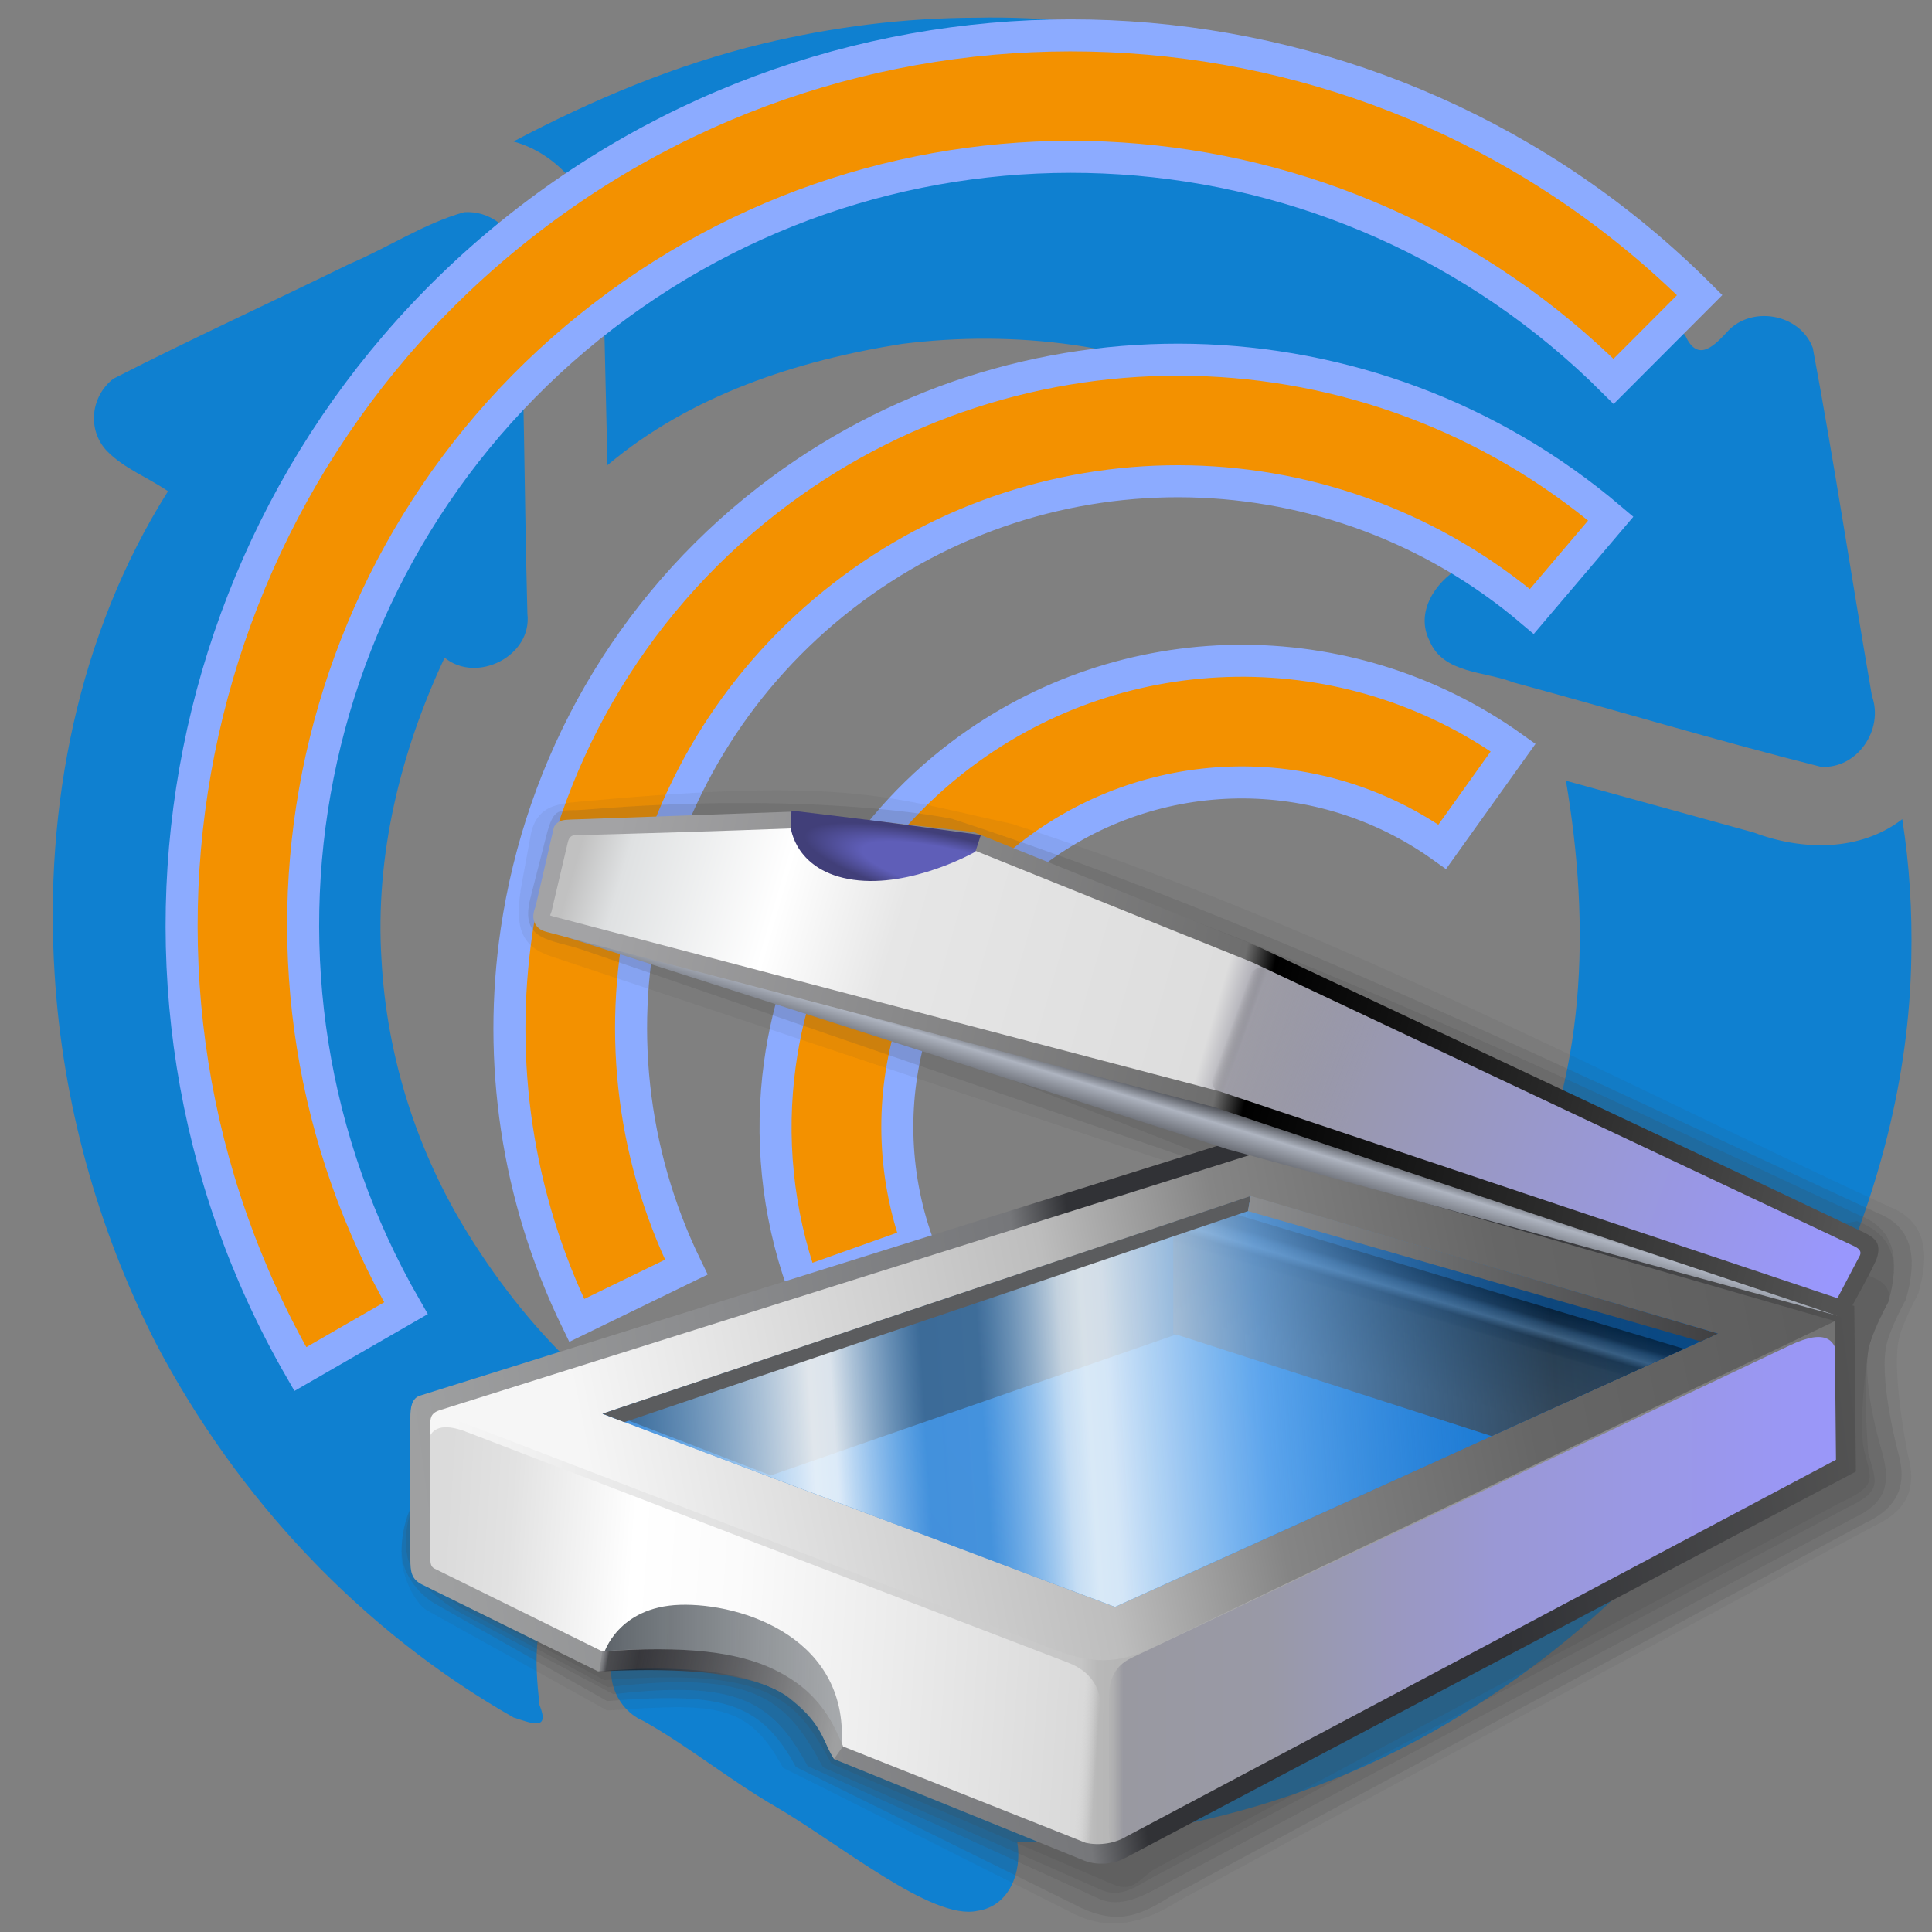 <?xml version="1.0" encoding="UTF-8" standalone="no"?>
<!-- Created with Inkscape (http://www.inkscape.org/) -->

<svg
   width="256mm"
   height="256mm"
   viewBox="0 0 256 256"
   version="1.1"
   id="svg1"
   inkscape:version="1.3.2 (091e20ef0f, 2023-11-25)"
   sodipodi:docname="inode-vnd.kde.service.upnp.Scanner1.svg"
   xml:space="preserve"
   xmlns:inkscape="http://www.inkscape.org/namespaces/inkscape"
   xmlns:sodipodi="http://sodipodi.sourceforge.net/DTD/sodipodi-0.dtd"
   xmlns:xlink="http://www.w3.org/1999/xlink"
   xmlns="http://www.w3.org/2000/svg"
   xmlns:svg="http://www.w3.org/2000/svg"
   xmlns:rdf="http://www.w3.org/1999/02/22-rdf-syntax-ns#"
   xmlns:cc="http://creativecommons.org/ns#"
   xmlns:dc="http://purl.org/dc/elements/1.1/"><rect x="0" y="0" width="256" height="256" fill="#808080" stroke="none"/><defs
     id="defs1">
<linearGradient
   id="SVGID_XMLID_3__5"
   gradientUnits="userSpaceOnUse"
   x1="64.003"
   y1="78.48"
   x2="76.382"
   y2="124.552"
   gradientTransform="matrix(2.02,0,0,2.02,-129.27,-129.192)">
<stop
   offset="0%"
   style="stop-color:rgb(255,255,255);stop-opacity: 1"
   id="stop5" />
<stop
   offset="100%"
   style="stop-color:rgb(194,194,194);stop-opacity: 1"
   id="stop6" />
</linearGradient>


<linearGradient
   id="SVGID_XMLID_2__4"
   gradientUnits="userSpaceOnUse"
   x1="-14.027"
   y1="5.378"
   x2="88.075"
   y2="118.919"
   gradientTransform="matrix(2.02,0,0,2.02,-129.28,-129.192)">
<stop
   offset="0%"
   style="stop-color:rgb(230,230,230);stop-opacity: 1"
   id="stop3" />
<stop
   offset="100%"
   style="stop-color:rgb(46,46,46);stop-opacity: 1"
   id="stop4" />
</linearGradient>


<linearGradient
   id="SVGID_XMLID_1__3"
   gradientUnits="userSpaceOnUse"
   x1="8.014"
   y1="-38.345"
   x2="81.539"
   y2="43.418"
   gradientTransform="matrix(2.02,0,0,2.02,-129.278,-129.42)">
<stop
   offset="0%"
   style="stop-color:rgb(230,230,230);stop-opacity: 1"
   id="stop1" />
<stop
   offset="100%"
   style="stop-color:rgb(46,46,46);stop-opacity: 1"
   id="stop2" />
</linearGradient>


<radialGradient
   id="SVGID_XMLID_4__6"
   gradientUnits="userSpaceOnUse"
   cx="63.024"
   cy="101.088"
   r="80.348"
   fx="63.024"
   fy="101.088"
   gradientTransform="matrix(2.02,0,0,2.02,-129.284,-129.235)">
<stop
   offset="0%"
   style="stop-color:rgb(255,255,255);stop-opacity: 1"
   id="stop7" />
<stop
   offset="6.26%"
   style="stop-color:rgb(230,249,255);stop-opacity: 1"
   id="stop8" />
<stop
   offset="13.86%"
   style="stop-color:rgb(206,242,255);stop-opacity: 1"
   id="stop9" />
<stop
   offset="18.54%"
   style="stop-color:rgb(197,240,255);stop-opacity: 1"
   id="stop10" />
<stop
   offset="100%"
   style="stop-color:rgb(29,116,217);stop-opacity: 1"
   id="stop11" />
</radialGradient>


<linearGradient
   id="SVGID_XMLID_5__7"
   gradientUnits="userSpaceOnUse"
   x1="62.401"
   y1="56.002"
   x2="62.401"
   y2="87.533"
   gradientTransform="matrix(2.02,0,0,2.02,-129.278,-129.248)">
<stop
   offset="0%"
   style="stop-color:rgb(255,255,255);stop-opacity: 1"
   id="stop12" />
<stop
   offset="100%"
   style="stop-color:rgb(119,131,189);stop-opacity: 0"
   id="stop13" />
</linearGradient>








<linearGradient
   id="SVGID_XMLID_7__9"
   gradientUnits="userSpaceOnUse"
   x1="98.704"
   y1="120.97"
   x2="98.704"
   y2="112.225"
   gradientTransform="matrix(2.02,0,0,2.02,-129.144,-129.108)">
<stop
   offset="0%"
   style="stop-color:rgb(255,255,255);stop-opacity: 1"
   id="stop18" />
<stop
   offset="84.83%"
   style="stop-color:rgb(0,205,0);stop-opacity: 1"
   id="stop19" />
<stop
   offset="100%"
   style="stop-color:rgb(0,189,0);stop-opacity: 1"
   id="stop20" />
</linearGradient>


<linearGradient
   id="SVGID_XMLID_8__10"
   gradientUnits="userSpaceOnUse"
   x1="92.947"
   y1="103.266"
   x2="96.448"
   y2="108.516"
   gradientTransform="matrix(2.02,0,0,2.02,-129.144,-129.108)">
<stop
   offset="1.12%"
   style="stop-color:rgb(0,149,0);stop-opacity: 1"
   id="stop21" />
<stop
   offset="29.78%"
   style="stop-color:rgb(0,144,0);stop-opacity: 1"
   id="stop22" />
<stop
   offset="100%"
   style="stop-color:rgb(0,91,0);stop-opacity: 1"
   id="stop23" />
</linearGradient>


<linearGradient
   id="SVGID_XMLID_9__11"
   gradientUnits="userSpaceOnUse"
   x1="98.576"
   y1="107.667"
   x2="98.576"
   y2="112.661"
   gradientTransform="matrix(2.02,0,0,2.02,-129.162,-129.1)">
<stop
   offset="0%"
   style="stop-color:rgb(255,255,255);stop-opacity: 1"
   id="stop24" />
<stop
   offset="11.47%"
   style="stop-color:rgb(233,250,233);stop-opacity: 1"
   id="stop25" />
<stop
   offset="35.39%"
   style="stop-color:rgb(176,237,176);stop-opacity: 1"
   id="stop26" />
<stop
   offset="69.36%"
   style="stop-color:rgb(87,217,87);stop-opacity: 1"
   id="stop27" />
<stop
   offset="100%"
   style="stop-color:rgb(0,197,0);stop-opacity: 1"
   id="stop28" />
</linearGradient>


<linearGradient
   id="SVGID_XMLID_10__12"
   gradientUnits="userSpaceOnUse"
   x1="63.777"
   y1="43.353"
   x2="63.777"
   y2="12.856"
   gradientTransform="matrix(2.02,0,0,2.02,-129.286,-129.417)">
<stop
   offset="0%"
   style="stop-color:rgb(255,255,255);stop-opacity: 1"
   id="stop29" />
<stop
   offset="100%"
   style="stop-color:rgb(224,224,224);stop-opacity: 1"
   id="stop30" />
</linearGradient>


<linearGradient
   id="SVGID_XMLID_11__13"
   gradientUnits="userSpaceOnUse"
   x1="63.643"
   y1="44.558"
   x2="63.643"
   y2="15.564"
   gradientTransform="matrix(2.02,0,0,2.02,-129.273,-129.396)">
<stop
   offset="0%"
   style="stop-color:rgb(128,128,128);stop-opacity: 1"
   id="stop31" />
<stop
   offset="100%"
   style="stop-color:rgb(181,181,181);stop-opacity: 1"
   id="stop32" />
</linearGradient>





<radialGradient
   id="SVGID_XMLID_4__6-9"
   gradientUnits="userSpaceOnUse"
   cx="63.024"
   cy="101.088"
   r="80.348"
   fx="63.024"
   fy="101.088"
   gradientTransform="matrix(2.02,0,0,2.02,-129.284,-129.235)">
<stop
   offset="0%"
   style="stop-color:rgb(255,255,255);stop-opacity: 1"
   id="stop7-1" />
<stop
   offset="6.26%"
   style="stop-color:rgb(230,249,255);stop-opacity: 1"
   id="stop8-2" />
<stop
   offset="13.86%"
   style="stop-color:rgb(206,242,255);stop-opacity: 1"
   id="stop9-7" />
<stop
   offset="18.54%"
   style="stop-color:rgb(197,240,255);stop-opacity: 1"
   id="stop10-0" />
<stop
   offset="100%"
   style="stop-color:rgb(29,116,217);stop-opacity: 1"
   id="stop11-9" />
</radialGradient><linearGradient
   id="SVGID_XMLID_5__7-3"
   gradientUnits="userSpaceOnUse"
   x1="62.401"
   y1="56.002"
   x2="25.356"
   y2="123.239"
   gradientTransform="matrix(-2.02,0,0,-2.02,109.299,178.641)">
<stop
   offset="0%"
   style="stop-color:rgb(255,255,255);stop-opacity: 1"
   id="stop12-6" />
<stop
   offset="100%"
   style="stop-color:rgb(119,131,189);stop-opacity: 0"
   id="stop13-0" />
</linearGradient><linearGradient
   id="SVGID_XMLID_6__8"
   gradientUnits="userSpaceOnUse"
   x1="75.288"
   y1="1.076"
   x2="58.048"
   y2="49.29">
<stop
   offset="0%"
   style="stop-color:rgb(255,255,255);stop-opacity: 1"
   id="stop16" /><stop
   offset="0.459"
   style="stop-color:#f5f5f5;stop-opacity:1;"
   id="stop34" /><stop
   offset="0.774"
   style="stop-color:#b9b9b9;stop-opacity:1;"
   id="stop33" />
<stop
   offset="1"
   style="stop-color:#737373;stop-opacity:1;"
   id="stop17" />
</linearGradient><linearGradient
   id="linearGradient77"
   inkscape:collect="always"><stop
     style="stop-color:#535353;stop-opacity:0;"
     offset="0"
     id="stop78" /><stop
     style="stop-color:#9897a0;stop-opacity:0.585;"
     offset="0.024"
     id="stop82" /><stop
     style="stop-color:#9998af;stop-opacity:1"
     offset="0.218"
     id="stop80" /><stop
     style="stop-color:#9998c4;stop-opacity:1"
     offset="0.417"
     id="stop81" /><stop
     style="stop-color:#9997fd;stop-opacity:1"
     offset="1"
     id="stop79" /></linearGradient><linearGradient
   id="linearGradient72"
   inkscape:collect="always"><stop
     style="stop-color:#a3a3a5;stop-opacity:1"
     offset="0"
     id="stop73" /><stop
     style="stop-color:#6e6e6e;stop-opacity:1;"
     offset="0.5"
     id="stop75" /><stop
     style="stop-color:#000000;stop-opacity:1;"
     offset="0.524"
     id="stop76" /><stop
     style="stop-color:#535353;stop-opacity:1;"
     offset="1"
     id="stop74" /></linearGradient><linearGradient
   id="linearGradient68"
   inkscape:collect="always"><stop
     style="stop-color:#313236;stop-opacity:1;"
     offset="0"
     id="stop68" /><stop
     style="stop-color:#515359;stop-opacity:1;"
     offset="0.547"
     id="stop70" /><stop
     style="stop-color:#aeb4c0;stop-opacity:1;"
     offset="0.75"
     id="stop71" /><stop
     style="stop-color:#313236;stop-opacity:1;"
     offset="0.879"
     id="stop72" /><stop
     style="stop-color:#313236;stop-opacity:1;"
     offset="1"
     id="stop69" /></linearGradient><linearGradient
   id="linearGradient62"
   inkscape:collect="always"><stop
     style="stop-color:#5f5eb8;stop-opacity:1;"
     offset="0"
     id="stop63" /><stop
     style="stop-color:#5f5eb8;stop-opacity:1;"
     offset="0.5"
     id="stop65" /><stop
     style="stop-color:#5f5eb8;stop-opacity:1;"
     offset="0.577"
     id="stop66" /><stop
     style="stop-color:#5f5eb8;stop-opacity:1;"
     offset="0.636"
     id="stop67" /><stop
     style="stop-color:#413f79;stop-opacity:1;"
     offset="1"
     id="stop64" /></linearGradient><linearGradient
   id="linearGradient59"
   inkscape:collect="always"><stop
     style="stop-color:#c1c1c1;stop-opacity:1;"
     offset="0"
     id="stop59" /><stop
     style="stop-color:#dfe1e2;stop-opacity:1;"
     offset="0.06"
     id="stop85" /><stop
     style="stop-color:#ffffff;stop-opacity:1;"
     offset="0.256"
     id="stop84" /><stop
     style="stop-color:#e6e6e6;stop-opacity:1;"
     offset="0.408"
     id="stop83" /><stop
     style="stop-color:#dddddd;stop-opacity:1"
     offset="0.817"
     id="stop61" /><stop
     style="stop-color:#a4a3ad;stop-opacity:1;"
     offset="0.859"
     id="stop62" /><stop
     style="stop-color:#9998a2;stop-opacity:1"
     offset="1"
     id="stop60" /></linearGradient><linearGradient
   id="linearGradient51"
   inkscape:collect="always"><stop
     style="stop-color:#020c15;stop-opacity:0.63;"
     offset="0"
     id="stop52" /><stop
     style="stop-color:#020c15;stop-opacity:0.309;"
     offset="1"
     id="stop53" /></linearGradient><linearGradient
   id="linearGradient47"
   inkscape:collect="always"><stop
     style="stop-color:#8c8d8f;stop-opacity:1;"
     offset="0"
     id="stop48" /><stop
     style="stop-color:#676869;stop-opacity:1;"
     offset="0.454"
     id="stop50" /><stop
     style="stop-color:#404042;stop-opacity:1;"
     offset="1"
     id="stop49" /></linearGradient><linearGradient
   id="linearGradient39"
   inkscape:collect="always"><stop
     style="stop-color:#020c15;stop-opacity:1;"
     offset="0"
     id="stop40-2" /><stop
     style="stop-color:#0f1822;stop-opacity:1;"
     offset="0.091"
     id="stop47" /><stop
     style="stop-color:#263748;stop-opacity:1;"
     offset="0.137"
     id="stop44-8" /><stop
     style="stop-color:#455768;stop-opacity:1;"
     offset="0.209"
     id="stop45-9" /><stop
     style="stop-color:#1e2328;stop-opacity:1;"
     offset="0.276"
     id="stop42-7" /><stop
     style="stop-color:#25292c;stop-opacity:1;"
     offset="0.357"
     id="stop46-3" /><stop
     style="stop-color:#2c2f31;stop-opacity:1;"
     offset="0.379"
     id="stop43-6" /><stop
     style="stop-color:#3b3b3b;stop-opacity:1;"
     offset="1"
     id="stop41-1" /></linearGradient><linearGradient
   id="linearGradient36-2"
   inkscape:collect="always"><stop
     style="stop-color:#1370c9;stop-opacity:1;"
     offset="0"
     id="stop37-9" /><stop
     style="stop-color:#1275d2;stop-opacity:1;"
     offset="1"
     id="stop38-3" /></linearGradient><linearGradient
   id="linearGradient24"
   inkscape:collect="always"><stop
     style="stop-color:#9bcdff;stop-opacity:0.381;"
     offset="0"
     id="stop25-1" /><stop
     style="stop-color:#ffffff;stop-opacity:0.876;"
     offset="0.167"
     id="stop27-9" /><stop
     style="stop-color:#f9fcff;stop-opacity:0.874;"
     offset="0.188"
     id="stop30-4" /><stop
     style="stop-color:#9fcfff;stop-opacity:0.337;"
     offset="0.275"
     id="stop34-7" /><stop
     style="stop-color:#a3d1ff;stop-opacity:0.345;"
     offset="0.33"
     id="stop33-8" /><stop
     style="stop-color:#f4faff;stop-opacity:0.79;"
     offset="0.408"
     id="stop32-4" /><stop
     style="stop-color:#fbfeff;stop-opacity:0.85;"
     offset="0.43"
     id="stop39-5" /><stop
     style="stop-color:#f5faff;stop-opacity:0.853;"
     offset="0.451"
     id="stop31-0" /><stop
     style="stop-color:#76b6f7;stop-opacity:0.745;"
     offset="0.597"
     id="stop28-3" /><stop
     style="stop-color:#1e7dd7;stop-opacity:0.21;"
     offset="0.875"
     id="stop29-6" /><stop
     style="stop-color:#0b70cf;stop-opacity:0.301;"
     offset="1"
     id="stop26-1" /></linearGradient><linearGradient
   id="linearGradient20"
   inkscape:collect="always"><stop
     style="stop-color:#dbdbdb;stop-opacity:1;"
     offset="0"
     id="stop21-0" /><stop
     style="stop-color:#e2e2e2;stop-opacity:1;"
     offset="0.098"
     id="stop23-6" /><stop
     style="stop-color:#ffffff;stop-opacity:1;"
     offset="0.285"
     id="stop88" /><stop
     style="stop-color:#fbfbfb;stop-opacity:1;"
     offset="0.444"
     id="stop89" /><stop
     style="stop-color:#d9d9d9;stop-opacity:1;"
     offset="0.975"
     id="stop24-3" /><stop
     style="stop-color:#e4e4e4;stop-opacity:0;"
     offset="1"
     id="stop22-2" /></linearGradient><linearGradient
   id="linearGradient18"
   inkscape:collect="always"><stop
     style="stop-color:#9fa0a1;stop-opacity:1"
     offset="0"
     id="stop16-0" /><stop
     style="stop-color:#1d1d22;stop-opacity:0.773;"
     offset="0.842"
     id="stop17-6" /><stop
     style="stop-color:#2a2b2f;stop-opacity:0.693;"
     offset="0.961"
     id="stop19-1" /><stop
     style="stop-color:#6d6f78;stop-opacity:0;"
     offset="1"
     id="stop18-5" /></linearGradient><linearGradient
   id="linearGradient9"
   inkscape:collect="always"><stop
     style="stop-color:#99999d;stop-opacity:0;"
     offset="0"
     id="stop9-5" /><stop
     style="stop-color:#99999f;stop-opacity:0.308;"
     offset="0.011"
     id="stop14-4" /><stop
     style="stop-color:#9999a1;stop-opacity:1;"
     offset="0.022"
     id="stop13-7" /><stop
     style="stop-color:#9999a6;stop-opacity:1"
     offset="0.205"
     id="stop11-6" /><stop
     style="stop-color:#9a98d5;stop-opacity:1"
     offset="0.498"
     id="stop12-5" /><stop
     style="stop-color:#9a97ff;stop-opacity:1"
     offset="1"
     id="stop10-6" /></linearGradient><linearGradient
   id="linearGradient7"
   inkscape:collect="always"><stop
     style="stop-color:#f6f6f6;stop-opacity:1"
     offset="0"
     id="stop7-9" /><stop
     style="stop-color:#bdbdbd;stop-opacity:1;"
     offset="0.388"
     id="stop36-3" /><stop
     style="stop-color:#858585;stop-opacity:1;"
     offset="0.531"
     id="stop35-7" /><stop
     style="stop-color:#666666;stop-opacity:1;"
     offset="0.746"
     id="stop51" /><stop
     style="stop-color:#5d5d5d;stop-opacity:1;"
     offset="1"
     id="stop8-4" /></linearGradient><linearGradient
   id="linearGradient4"
   inkscape:collect="always"><stop
     style="stop-color:#9fa0a1;stop-opacity:1"
     offset="0"
     id="stop5-5" /><stop
     style="stop-color:#76777a;stop-opacity:1;"
     offset="0.432"
     id="stop20-2" /><stop
     style="stop-color:#313236;stop-opacity:1;"
     offset="0.472"
     id="stop15-5" /><stop
     style="stop-color:#313236;stop-opacity:1;"
     offset="0.736"
     id="stop77" /><stop
     style="stop-color:#535353;stop-opacity:1"
     offset="1"
     id="stop6-4" /></linearGradient><linearGradient
   id="linearGradient1-7"
   inkscape:collect="always"><stop
     style="stop-color:#f6f6f6;stop-opacity:1"
     offset="0"
     id="stop1-4" /><stop
     style="stop-color:#c5c5c5;stop-opacity:1"
     offset="0.445"
     id="stop3-4" /><stop
     style="stop-color:#b8b8b8;stop-opacity:1"
     offset="0.457"
     id="stop4-3" /><stop
     style="stop-color:#6f6f6f;stop-opacity:1"
     offset="1"
     id="stop2-0" /></linearGradient><linearGradient
   inkscape:collect="always"
   xlink:href="#linearGradient1-7"
   id="linearGradient2"
   x1="17.773"
   y1="155.818"
   x2="243.75"
   y2="156.62"
   gradientUnits="userSpaceOnUse" /><linearGradient
   inkscape:collect="always"
   xlink:href="#linearGradient4"
   id="linearGradient6"
   x1="12.562"
   y1="170.117"
   x2="240.637"
   y2="140.793"
   gradientUnits="userSpaceOnUse" /><linearGradient
   inkscape:collect="always"
   xlink:href="#linearGradient7"
   id="linearGradient8"
   x1="42.623"
   y1="180.577"
   x2="239.073"
   y2="140.784"
   gradientUnits="userSpaceOnUse" /><linearGradient
   inkscape:collect="always"
   xlink:href="#linearGradient9"
   id="linearGradient10"
   x1="122.142"
   y1="210.341"
   x2="247.358"
   y2="210.341"
   gradientUnits="userSpaceOnUse" /><linearGradient
   inkscape:collect="always"
   xlink:href="#linearGradient18"
   id="linearGradient15-7"
   gradientUnits="userSpaceOnUse"
   x1="79.997"
   y1="203.148"
   x2="40.894"
   y2="195.608"
   gradientTransform="translate(0.013,0.033)" /><linearGradient
   inkscape:collect="always"
   xlink:href="#linearGradient20"
   id="linearGradient22"
   x1="15.168"
   y1="192.616"
   x2="121.371"
   y2="199.966"
   gradientUnits="userSpaceOnUse" /><linearGradient
   inkscape:collect="always"
   xlink:href="#linearGradient24"
   id="linearGradient26"
   x1="46.906"
   y1="154.95"
   x2="214.484"
   y2="143.991"
   gradientUnits="userSpaceOnUse" /><linearGradient
   inkscape:collect="always"
   xlink:href="#linearGradient36-2"
   id="linearGradient38-8"
   x1="118.668"
   y1="226.979"
   x2="219.963"
   y2="154.014"
   gradientUnits="userSpaceOnUse" /><linearGradient
   inkscape:collect="always"
   xlink:href="#linearGradient39"
   id="linearGradient41"
   x1="158.476"
   y1="129.043"
   x2="153.348"
   y2="146.298"
   gradientUnits="userSpaceOnUse" /><linearGradient
   inkscape:collect="always"
   xlink:href="#linearGradient47"
   id="linearGradient49"
   x1="144.864"
   y1="132.759"
   x2="219.991"
   y2="132.759"
   gradientUnits="userSpaceOnUse" /><linearGradient
   inkscape:collect="always"
   xlink:href="#linearGradient51"
   id="linearGradient53"
   x1="41.908"
   y1="198.077"
   x2="79.962"
   y2="198.077"
   gradientUnits="userSpaceOnUse" /><linearGradient
   inkscape:collect="always"
   xlink:href="#linearGradient59"
   id="linearGradient60"
   x1="35.394"
   y1="74.77"
   x2="158.492"
   y2="110.458"
   gradientUnits="userSpaceOnUse" /><radialGradient
   inkscape:collect="always"
   xlink:href="#linearGradient62"
   id="radialGradient64"
   cx="92.429"
   cy="71.942"
   fx="92.429"
   fy="71.942"
   r="15.19"
   gradientTransform="matrix(1.675,0.409,-0.084,0.346,-49.347,6.943)"
   gradientUnits="userSpaceOnUse" /><linearGradient
   inkscape:collect="always"
   xlink:href="#linearGradient68"
   id="linearGradient69"
   x1="169.9"
   y1="137.489"
   x2="176.893"
   y2="114.432"
   gradientUnits="userSpaceOnUse" /><linearGradient
   inkscape:collect="always"
   xlink:href="#linearGradient72"
   id="linearGradient74"
   x1="45.186"
   y1="56.746"
   x2="245.44"
   y2="100.213"
   gradientUnits="userSpaceOnUse" /><linearGradient
   inkscape:collect="always"
   xlink:href="#linearGradient77"
   id="linearGradient79"
   x1="140.651"
   y1="98.288"
   x2="238.404"
   y2="133.702"
   gradientUnits="userSpaceOnUse" /></defs><sodipodi:namedview
     id="base"
     pagecolor="#ffffff"
     bordercolor="#000000"
     borderopacity="0.3"
     inkscape:pageopacity="0.0"
     inkscape:pageshadow="2"
     inkscape:zoom="0.98994949"
     inkscape:cx="505.07627"
     inkscape:cy="476.792"
     inkscape:document-units="mm"
     inkscape:showpageshadow="2"
     inkscape:pagecheckerboard="0"
     inkscape:deskcolor="#d1d1d1"
     inkscape:current-layer="svg1" /><g
     id="g2"
     transform="matrix(3.105,0,0,3.105,-211.144,2.28)"
     style="fill:#0f80d0;fill-opacity:1"><path
       id="path4154"
       d="m 109.676,0.021 c -3.08,0.005 -6.143,0.392 -9.136,1.111 -3.709,0.895 -7.258,2.392 -10.627,4.171 2.444,0.674 4.001,3.285 3.826,5.765 0.062,2.683 0.124,5.366 0.186,8.049 3.529,-2.977 8.073,-4.466 12.575,-5.176 4.82,-0.603 9.835,0.009 14.239,2.113 3.716,1.695 6.845,4.425 9.557,7.435 -1.056,0.628 -1.905,1.906 -1.29,3.121 0.583,1.416 2.359,1.292 3.589,1.781 4.375,1.183 8.722,2.497 13.114,3.598 1.554,0.102 2.695,-1.595 2.178,-3.021 -0.855,-4.948 -1.603,-9.922 -2.524,-14.854 -0.555,-1.489 -2.684,-1.84 -3.699,-0.637 -0.634,0.683 -1.255,1.189 -1.751,0.094 C 136.254,9.369 131.626,6.032 126.559,3.726 121.269,1.329 115.506,-0.102 109.676,0.021 Z"
       style="fill:#0f80d0;fill-opacity:1" /><path
       id="path4162"
       d="m 134.827,32.582 c 1.044,6.144 0.907,12.782 -2.093,18.392 -1.631,2.998 -3.862,5.662 -6.623,7.683 -3.965,2.966 -8.746,4.844 -13.649,5.473 -1.148,-0.008 -1.163,-0.576 -1.121,-1.536 0.16,-1.747 -2.011,-2.915 -3.432,-1.938 -4.382,2.825 -8.839,5.574 -13.175,8.446 -1.174,1.043 -0.674,3.014 0.732,3.61 1.887,1.058 3.67,2.51 5.591,3.626 2.807,1.631 6.724,4.902 8.652,4.473 1.391,-0.198 1.917,-1.697 1.704,-2.932 6.86,-0.076 13.691,-2.046 19.468,-5.76 6.552,-4.114 11.83,-10.206 15.119,-17.198 2.133,-4.636 3.483,-9.654 3.566,-14.774 0.043,-1.979 -0.075,-3.968 -0.385,-5.923 -1.806,1.394 -4.274,1.347 -6.33,0.572 -2.675,-0.738 -5.35,-1.475 -8.024,-2.213 z"
       sodipodi:nodetypes="ccccccccacccccccc"
       style="fill:#0f80d0;fill-opacity:1" /><path
       id="path4156"
       d="m 87.811,8.32 c -1.71,0.48 -3.245,1.51 -4.887,2.205 -3.355,1.646 -6.764,3.203 -10.086,4.903 -0.965,0.753 -1.125,2.177 -0.28,3.078 0.731,0.754 1.756,1.132 2.613,1.723 -3.846,6.09 -5.291,13.475 -4.838,20.609 0.334,5.462 1.827,10.855 4.309,15.729 3.465,6.617 8.77,12.286 15.269,15.991 0.812,0.263 1.566,0.581 1.111,-0.537 -0.195,-1.851 -0.377,-4.106 1.255,-5.396 2.205,-1.724 4.7,-3.058 7.034,-4.605 C 94.507,60.105 90.683,56.289 87.991,51.943 85.801,48.43 84.51,44.368 84.282,40.229 83.999,35.778 85.092,31.346 86.975,27.332 88.35,28.455 90.72,27.257 90.508,25.459 90.37,20.282 90.371,15.095 90.145,9.924 89.75,8.963 88.906,8.258 87.811,8.32 Z"
       style="fill:#0f80d0;fill-opacity:1" /></g><g
     id="g5"
     style="fill:#f39100;fill-opacity:1;stroke:#8cabff;stroke-width:3.6;stroke-dasharray:none;stroke-opacity:1"
     transform="matrix(-0.181,1.165,1.165,0.181,42.256,-16.827)"><path
       style="color:#000000;fill:#f39100;fill-opacity:1;stroke:#8cabff;stroke-width:3.6;stroke-miterlimit:2.1;stroke-dasharray:none;stroke-opacity:1"
       d="M 99.58,1.818 C 76.072,2.82 52.916,12.067 34.797,29.359 -1.441,63.945 -6.471,120.16 23.053,160.629 l 11.068,-8.074 C 8.585,117.551 12.912,69.186 44.256,39.271 75.6,9.357 124.115,7.29 157.889,34.432 L 166.471,23.752 C 146.947,8.063 123.088,0.817 99.58,1.818 Z"
       id="path2" /><path
       style="color:#000000;fill:#f39100;fill-opacity:1;stroke:#8cabff;stroke-width:3.6;stroke-miterlimit:2.1;stroke-dasharray:none;stroke-opacity:1"
       d="M 114.107,40.209 C 95.209,40.054 76.369,46.997 61.852,60.715 36.043,85.102 30.842,124.344 49.406,154.611 l 11.678,-7.162 C 45.866,122.638 50.104,90.663 71.26,70.672 92.416,50.681 124.58,48.259 148.49,64.857 l 7.812,-11.254 C 143.541,44.745 128.806,40.33 114.107,40.209 Z"
       id="path3" /><path
       style="color:#000000;fill:#f39100;fill-opacity:1;stroke:#8cabff;stroke-width:3.6;stroke-miterlimit:2.1;stroke-dasharray:none;stroke-opacity:1"
       d="M 124.324,71.746 C 110.667,71.5 97.084,76.58 86.828,86.539 70.419,102.473 66.239,127.291 76.525,147.721 l 12.236,-6.162 C 81.142,126.425 84.215,108.173 96.371,96.369 108.527,84.565 126.862,82.029 141.766,90.09 l 6.518,-12.051 c -7.544,-4.081 -15.765,-6.145 -23.959,-6.293 z"
       id="path4" /></g><g
     id="g85"
     style="display:inline"
     transform="matrix(0.829,0,0,0.829,45.271,58.053)"><g
       id="g88"
       inkscape:label="shadow"><path
         id="rect85"
         style="fill:#424242;fill-opacity:0.071;stroke-width:2.665;stroke-linecap:square"
         d="m 33.476,82.836 c -4.894,-1.63 -5.962,-4.738 -4.653,-11.827 l 1.382,-7.484 c 0.98,-5.307 5.048,-5.144 9.4,-5.546 41.566,-3.843 48.473,-0.423 67.531,3.675 51.065,16.62 94.39,40.011 140.228,61.205 5.963,2.323 6.482,7.492 4.634,13.898 0,0 -2.784,5.028 -3.207,7.811 -0.918,6.032 1.604,18.234 1.604,18.234 1.211,4.44 0.365,8.353 -5.345,11.018 l -111.184,59.928 c -5.355,3.407 -10.965,5.281 -17.47,1.79 L 70.54,212.517 C 64.797,201.823 59.223,202.331 42.432,203.361 L 13.749,187.429 c -2.113,-1.173 -4.221,-5.706 -4.205,-9.024 0.021,-4.34 1.656,-10.307 5.614,-11.747 l 129.034,-46.946 z"
         sodipodi:nodetypes="sssscccsccccccsascs" /><path
         id="path85"
         style="fill:#424242;fill-opacity:0.154;stroke-width:2.665;stroke-linecap:square"
         d="m 38.389,81.749 c -4.878,-1.677 -10.002,-1.261 -8.218,-8.245 l 2.483,-9.722 c 1.335,-5.228 1.951,-4.041 6.307,-4.398 35.68,-2.927 56.746,1.089 58.559,1.455 51.065,16.62 102.021,41.772 147.859,62.965 5.963,2.323 6.482,7.492 4.634,13.898 0,0 -2.784,5.028 -3.207,7.811 -0.918,6.032 2.051,16.888 2.051,16.888 1.211,4.44 0.365,8.353 -5.345,11.018 l -111.159,59.762 c -5.355,3.407 -9.075,4.525 -15.58,1.034 L 72.595,212.399 C 66.852,201.705 60.357,200.465 42.432,201.872 L 14.977,186.342 c -2.461,-1.392 -5.055,-4.522 -5.339,-7.607 -0.405,-4.408 1.561,-10.638 5.52,-12.078 l 131.106,-47.814 z"
         sodipodi:nodetypes="sssscccsccccccsascs" /><path
         id="path86"
         style="fill:#424242;fill-opacity:0.154;stroke-width:2.665;stroke-linecap:square"
         d="M 51.764,80.877 C 45.213,78.31 37.843,70.703 44.938,69.429 l 5.022,-0.902 c 5.311,-0.954 -8.516,-3.941 -4.164,-4.343 41.566,-3.843 40.355,-2.053 59.413,2.046 51.065,16.62 91.526,36.783 137.364,57.977 5.963,2.323 6.482,7.492 4.634,13.898 0,0 -2.784,5.028 -3.207,7.811 -0.918,6.032 2.185,16.02 2.185,16.02 1.211,4.44 1.301,7.952 -4.41,10.617 l -110.975,59.004 c -2.591,1.378 -6.37,3.433 -9.679,1.927 L 74.485,212.257 C 68.742,201.564 62.861,198.551 43.424,200.762 L 19.324,187.949 c -2.134,-1.135 -8.005,-5.076 -8.835,-9.26 -0.837,-4.219 0.711,-10.59 4.669,-12.03 l 133.645,-47.747 z"
         sodipodi:nodetypes="sssscccsccssccsascs" /><path
         id="path87"
         style="fill:#424242;fill-opacity:0.154;stroke-width:2.665;stroke-linecap:square"
         d="m 242.218,125.151 c 5.963,2.323 6.837,6.547 4.989,12.953 0,0 -2.784,5.028 -3.207,7.811 -0.918,6.032 0.011,16.35 0.011,16.35 1.211,4.44 2.435,5.967 -3.276,8.633 l -111.005,59.088 c -2.59,1.379 -5.082,3.494 -8.41,2.027 L 76.942,212.446 C 71.199,201.753 66.389,196.773 42.558,199.645 L 19.658,187.28 c -2.127,-1.148 -5.786,-4.681 -6.497,-8.058 -0.736,-3.5 -1.167,-8.94 2.798,-10.36 z"
         sodipodi:nodetypes="ccsccssccsacc" /><path
         id="path88"
         style="fill:#424242;fill-opacity:0.154;stroke-width:2.665;stroke-linecap:square"
         d="m 247.207,138.104 c 0,0 -2.784,5.028 -3.207,7.811 -0.918,6.032 -1.358,13.376 -0.579,16.232 1.211,4.44 1.844,5.33 -3.867,7.995 l -109.256,58.374 c -2.588,1.383 -3.631,4.094 -6.973,2.662 L 78.288,211.879 C 72.545,201.186 68.161,196.56 42.015,198.511 L 20.727,187.197 C 48.344,176.94 253.011,115.196 247.207,138.104 Z"
         sodipodi:nodetypes="csscsscccc" /></g><g
       id="rect1"
       style="display:inline"
       inkscape:label="body"><path
         style="color:#000000;fill:url(#linearGradient2);stroke-linecap:square;-inkscape-stroke:none"
         d="m 12.562,155.15 133.334,-41.828 94.313,26.593 0.234,24.322 -118.567,62.675 -42.095,-17.038 C 77.507,206.058 76.266,192.642 41.293,195.508 l -28.731,-14.232 z"
         id="path8" /><path
         id="rect6"
         style="fill:url(#linearGradient8);stroke-width:3.165;stroke-linecap:square"
         d="m 145.796,113.456 94.613,26.861 -110.578,52.885 c -4.497,2.151 -8.664,3.223 -15.625,0.551 L 13.631,155.15 Z"
         sodipodi:nodetypes="ccsscc" /><path
         id="rect9"
         style="fill:url(#linearGradient10);stroke-width:3.165;stroke-linecap:square"
         d="m 126.308,194.933 105.214,-49.939 c 5.88,-2.791 7.289,-0.664 7.55,1.938 l 1.737,17.306 -115.193,60.67 c -3.209,1.69 -2.971,-0.821 -2.97,-4.151 l 0.007,-19.196 c 8.6e-4,-2.482 0.4,-5.083 3.654,-6.628 z"
         sodipodi:nodetypes="ssscsssss" /><path
         id="rect20"
         style="display:inline;fill:url(#linearGradient22);stroke-width:3.165;stroke-linecap:square"
         d="m 13.702,161.112 c 0.237,-3.286 2.781,-3.558 6,-2.362 l 96.337,36.947 c 3.565,1.367 5.345,3.902 5.326,7.56 l -0.095,18.048 c -0.251,3.881 -3.524,3.803 -6.507,3.213 L 79.351,209.966 C 75.814,196.377 61.03,193.671 41.944,195.13 l -27.202,-12.757 -2.362,-2.929 z"
         sodipodi:nodetypes="ssssccccccs" /><g
         id="g34"
         style="display:inline"><path
           id="path36"
           style="display:inline;fill:url(#linearGradient38-8);fill-opacity:1;stroke-width:3.165;stroke-linecap:square"
           d="m 145.261,121.207 74.702,21.916 -96.351,43.699 -81.918,-30.87 z"
           sodipodi:nodetypes="ccccc" /><path
           id="rect38"
           style="display:inline;fill:#093864;fill-opacity:1;stroke-width:3.165;stroke-linecap:square"
           d="m 144.593,122.276 74.528,21.24 -23.071,10.432 -51.457,-14.566 z"
           sodipodi:nodetypes="ccccc" /><path
           id="path38-8"
           style="display:inline;fill:#093864;fill-opacity:1;stroke-width:3.165;stroke-linecap:square"
           d="m 144.593,122.276 -100.533,34.069 24.537,9.454 75.996,-26.418 z"
           sodipodi:nodetypes="ccccc" /><path
           id="rect39"
           style="display:inline;fill:url(#linearGradient41);stroke-width:3.165;stroke-linecap:square"
           d="m 142.369,123.904 72.199,21.66 -7.878,3.585 -22.881,10.368 -50.889,-16.395 v -15.987 z"
           sodipodi:nodetypes="ccccccc" /><path
           id="rect24"
           style="fill:url(#linearGradient26);stroke-width:3.165;stroke-linecap:square"
           d="m 145.261,121.207 74.702,21.916 -96.351,43.699 -81.918,-30.87 z"
           sodipodi:nodetypes="ccccc" /><path
           id="rect34"
           style="fill:#5b5c5e;fill-opacity:1;stroke-width:3.165;stroke-linecap:square"
           d="m 41.691,155.933 103.599,-34.792 -0.425,2.408 -99.682,33.741 z"
           sodipodi:nodetypes="ccccc" /><path
           id="path34-4"
           style="fill:url(#linearGradient49);stroke-width:3.165;stroke-linecap:square"
           d="m 219.991,143.132 -74.69,-22.003 -0.437,2.42 72.338,20.84 z"
           sodipodi:nodetypes="ccccc" /></g><g
         id="g20"
         inkscape:label="frame"><path
           id="rect51"
           style="fill:url(#linearGradient53);stroke-width:3.165;stroke-linecap:square"
           d="m 41.908,194.28 c 0,0 2.198,-7.47 12.142,-7.796 9.945,-0.325 27.49,5.365 25.797,23.198 -8.866,-15.982 -23.736,-14.085 -37.939,-14.174 z"
           sodipodi:nodetypes="czccc" /><path
           style="color:#000000;fill:url(#linearGradient6);stroke-linecap:square;-inkscape-stroke:none"
           d="M 145.871,111.271 12.538,153.043 c -1.345,0.421 -1.559,1.901 -1.559,3.557 v 22.55 c 0,2.145 0.193,3.262 1.94,4.124 l 28.066,13.846 0.438,-0.037 c 17.284,-1.416 25.936,1.228 30.471,4.398 4.534,3.171 5.038,6.702 6.527,9.201 l 0.273,0.457 39.919,16.2 c 1.678,0.681 4.284,0.846 6.61,-0.384 l 116.81,-61.771 -0.254,-26.471 z m -0.018,3.1 92.784,26.746 0.215,22.172 -113.521,60.273 c -1.529,0.954 -4.157,1.503 -6.442,0.946 L 80.023,209.079 c -0.798,-1.605 -2.121,-6.351 -7.24,-9.931 -5.343,-3.736 -13.798,-6.588 -31.141,-5.234 L 14.831,180.689 c -0.564,-0.278 -0.652,-0.859 -0.653,-1.532 l -0.017,-21.391 c -8.15e-4,-1.044 0.019,-1.918 1.542,-2.398 z"
           id="path9"
           sodipodi:nodetypes="cssssccsccsscccccccccscssssc" /><path
           id="path1"
           style="color:#000000;display:inline;fill:url(#linearGradient15-7);stroke-linecap:square;-inkscape-stroke:none"
           d="m 50.597,193.583 c -2.718,-0.005 -5.69,0.11 -8.942,0.364 l -0.486,3.19 c 24.473,-1.277 29.383,3.46 30.878,4.662 4.863,3.911 4.909,6.596 6.656,9.325 l 1.441,-2.057 c -0.798,-1.605 -2.442,-6.637 -7.561,-10.216 -4.341,-3.036 -10.211,-5.245 -21.987,-5.267 z"
           sodipodi:nodetypes="sccsccss" /></g></g><g
       id="rect53"
       style="display:inline"><path
         style="color:#000000;fill:url(#linearGradient60);stroke-linecap:square;-inkscape-stroke:none"
         d="m 37.467,62.366 34.49,-1.323 28.679,3.213 45.499,18.332 95.77,45.168 c 1.847,1.142 2.669,1.68 2.026,3.356 l -4.199,7.983 -99.927,-33.451 L 33.404,77.721 C 32.221,77.411 31.529,77.025 32.27,75.265 l 2.835,-11.953 c 0.009,-1.171 1.11,-1.141 2.362,-0.945 z"
         id="path67" /><path
         id="rect68"
         style="fill:url(#linearGradient69);stroke-width:2.665;stroke-linecap:square"
         d="m 33.451,78.95 105.833,25.372 99.833,35.955 -97.471,-26.6 z"
         sodipodi:nodetypes="ccccc" /><path
         id="rect77"
         style="display:inline;fill:url(#linearGradient79);stroke-width:2.665;stroke-linecap:square"
         d="m 144.726,86.328 c 1.151,-1.799 1.946,-1.873 4.076,-1.804 l 95.616,45.235 -5.719,8.975 -95.776,-31.96 c -2.156,-0.719 -4.71,-3.524 -3.842,-5.78 z"
         sodipodi:nodetypes="ccccssc" /><g
         id="g82"><path
           style="color:#000000;fill:url(#linearGradient74);stroke-linecap:square;-inkscape-stroke:none"
           d="M 72.006,59.707 37.686,60.931 c -0.683,0.024 -0.742,0.004 -1.687,0.071 -0.898,0.063 -1.317,0.261 -1.758,0.714 -0.355,0.365 -0.369,0.7 -0.538,1.43 l -2.73,11.811 0.068,-0.209 c -0.441,1.049 -0.616,2.123 -0.047,3.01 0.57,0.887 1.41,1.079 2.07,1.252 l 106.359,27.912 100.959,33.797 c 1.551,-3.065 3.342,-6.015 4.791,-9.129 0.479,-1.029 0.693,-2.381 0.085,-3.213 -0.609,-0.832 -1.668,-1.284 -2.653,-1.753 -31.917,-15.215 -63.956,-30.175 -95.937,-45.256 l -45.703,-18.416 z m -0.098,2.672 28.398,3.182 45.295,18.248 95.641,45.107 c 0.765,0.361 1.811,0.749 1.449,1.691 l -3.611,6.865 L 140.186,104.367 33.742,76.432 c -0.522,-0.137 -0.619,-0.291 -0.506,-0.115 0.113,0.176 -0.038,0.176 0.262,-0.535 l 0.043,-0.102 2.621,-11.129 c 0.194,-0.825 0.652,-1.069 1.109,-1.081 11.546,-0.3 23.09,-0.647 34.637,-1.09 z"
           id="path68"
           sodipodi:nodetypes="cssasccscccsssccccccsccccsccssc" /><path
           id="rect62"
           style="fill:url(#radialGradient64);stroke-width:2.665;stroke-linecap:square"
           d="m 71.896,59.534 c 0,0 5.992,0.725 11.042,1.336 5.05,0.612 19.227,2.572 19.227,2.572 l -0.869,2.673 c 0,0 -10.198,5.801 -19.511,4.477 C 72.472,69.268 71.784,62.253 71.784,62.253 Z"
           sodipodi:nodetypes="czcczcc" /></g></g></g></svg>
